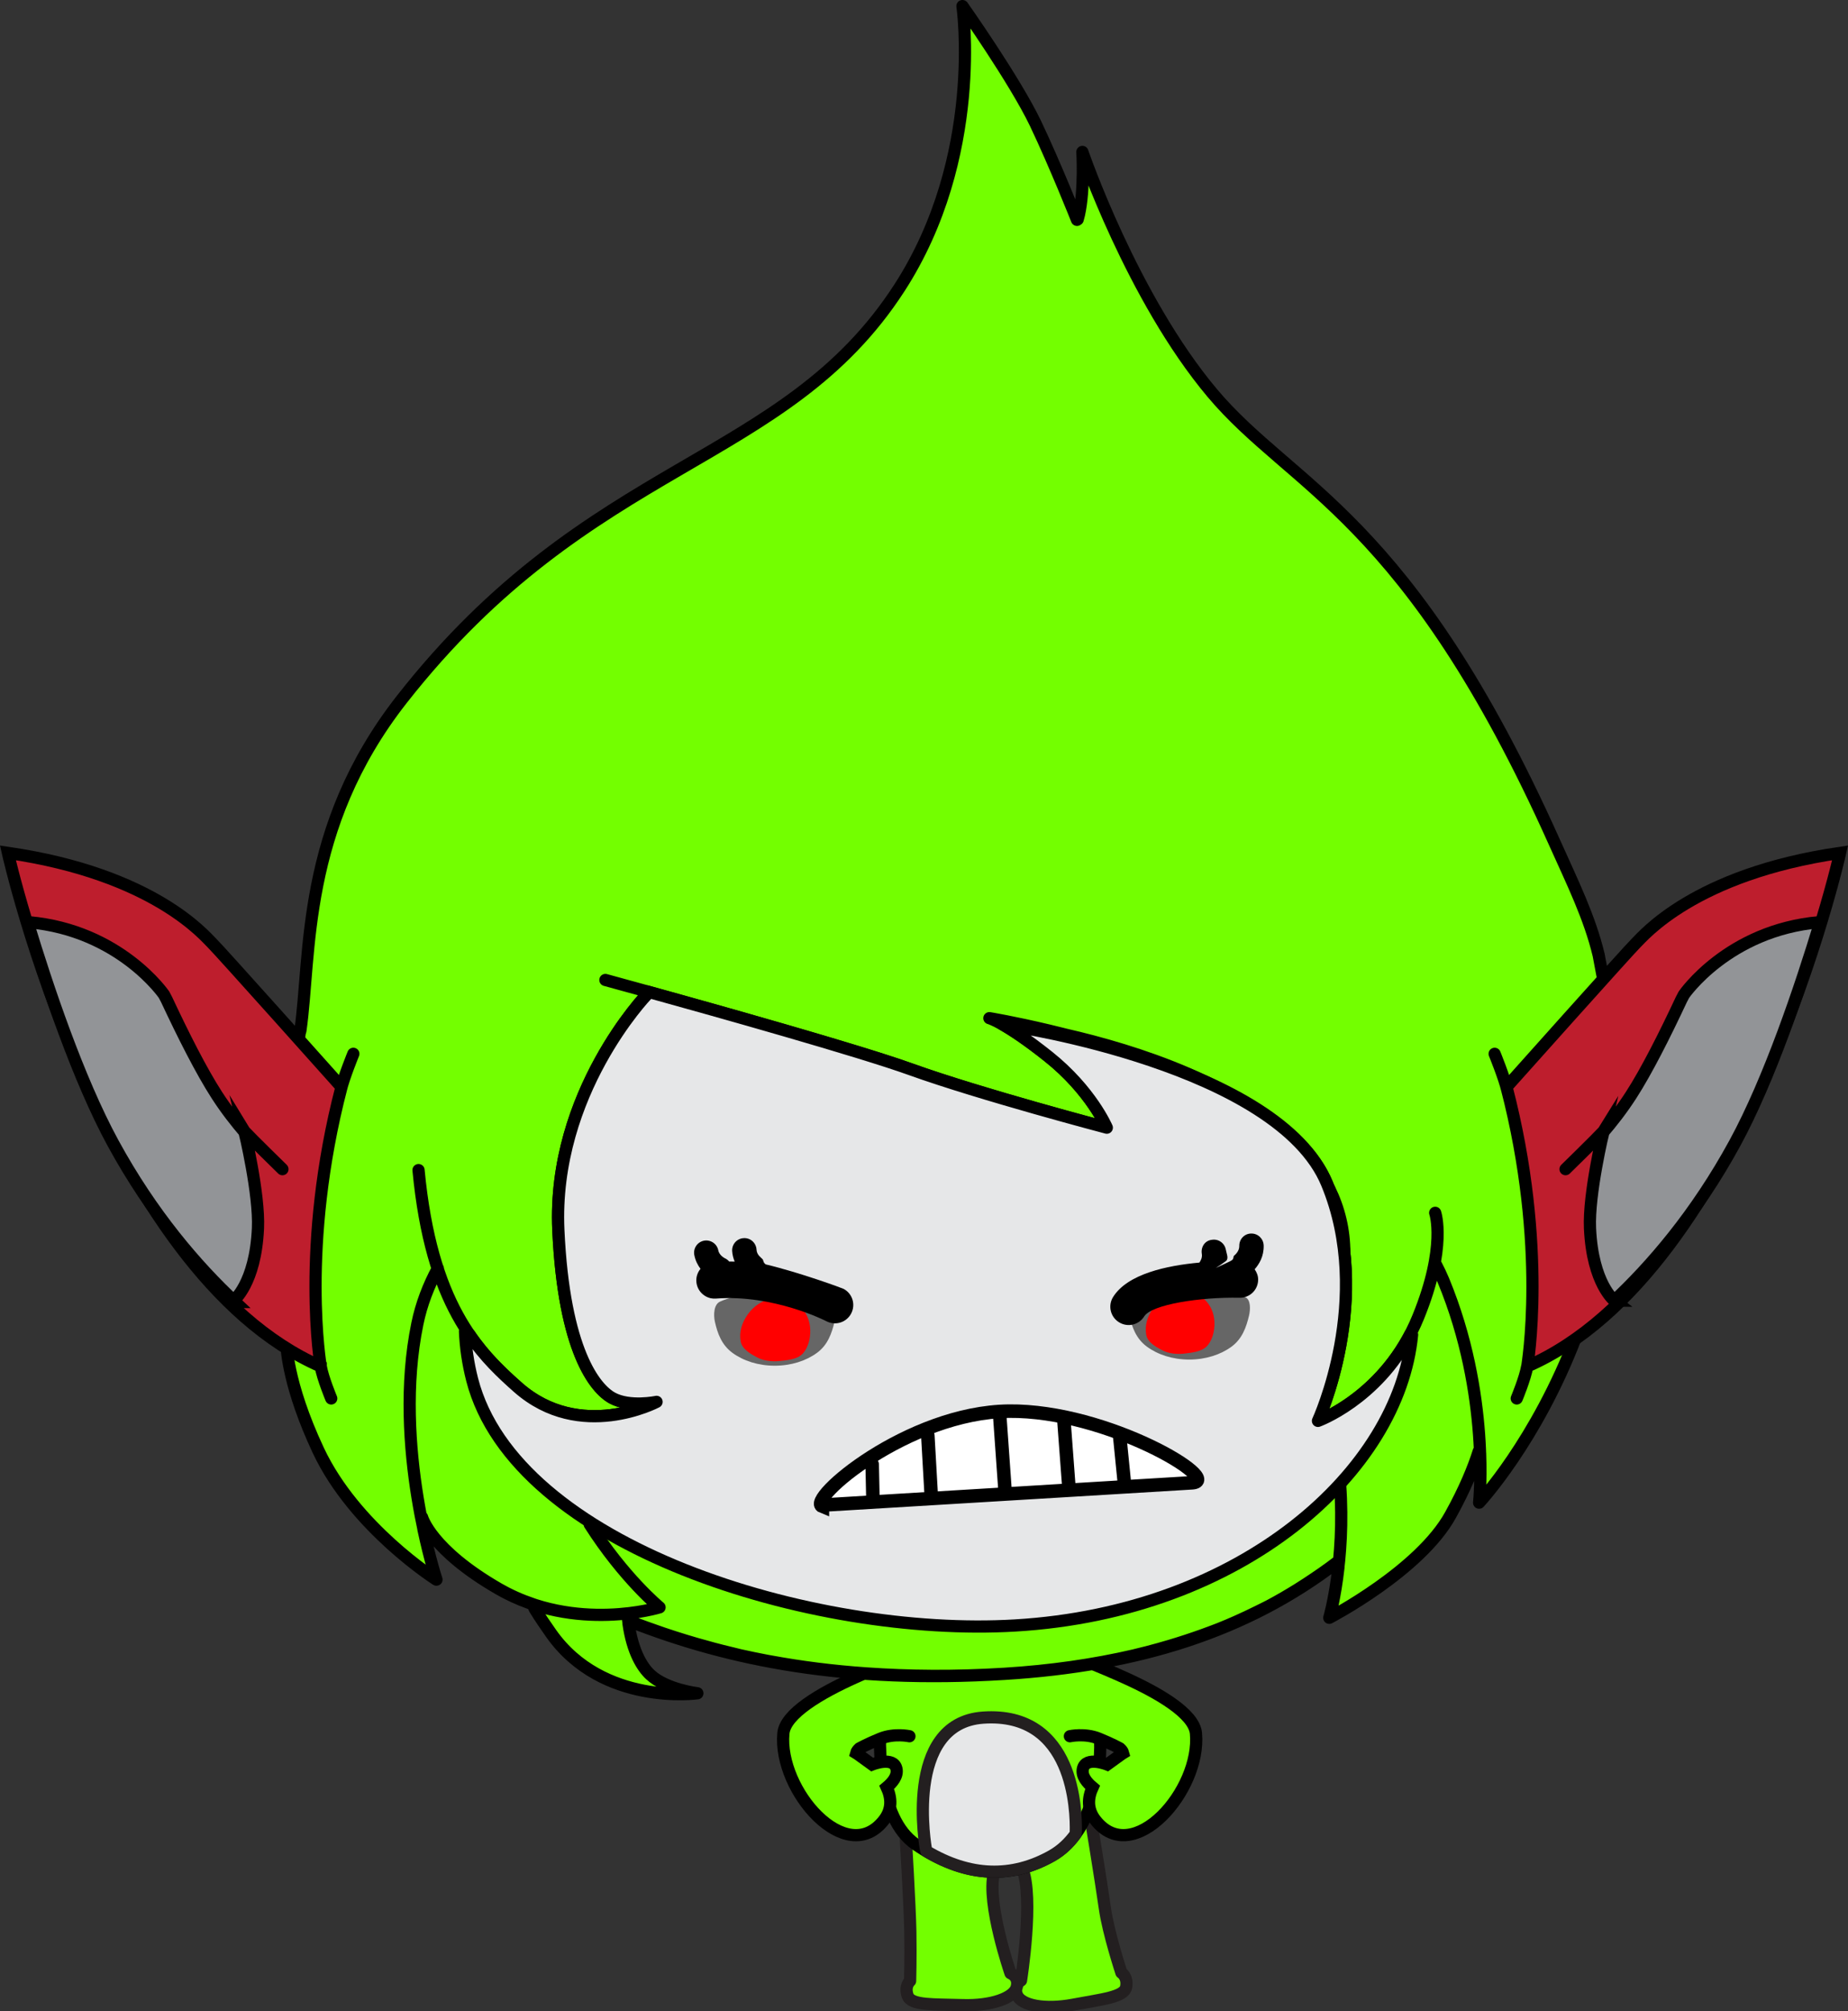 <svg version="1.1" xmlns="http://www.w3.org/2000/svg" xmlns:xlink="http://www.w3.org/1999/xlink" width="435.808" height="474.229" viewBox="0,0,435.808,474.229"><rect x="0" y="0" width="435.808" height="474.229" fill="#333333" stroke="none"/><g transform="translate(-13.674,69.864)"><g data-paper-data="{&quot;isPaintingLayer&quot;:true}" fill-rule="nonzero" stroke-miterlimit="10" stroke-dasharray="" stroke-dashoffset="0" style="mix-blend-mode: normal"><path d="M259.592,357.588c4.977,-1.45 11.09,0 11.09,0c0,0 2.707,16.45 3.536,22.399c0.831,5.958 3.913,15.282 3.913,15.282c0,0 1.556,0.932 1.122,3.366c-0.449,2.428 -5.797,2.9 -12.497,4.174c-6.691,1.26 -12.166,0.178 -13.219,-2.218c-1.062,-2.379 0.918,-3.493 0.918,-3.493c0,0 3.119,-19.646 0.279,-26.407c0.02,0.02 -1.493,-11.263 4.859,-13.104v0v0v0v0v0v0z" fill="#73ff00" stroke="#231f20" stroke-width="2.877" stroke-linecap="round" stroke-linejoin="round"/><path d="M238.128,359.429v0v0v0v0v0v0c8.973,4.117 9.928,12.367 9.939,12.382c-1.784,7.094 3.907,23.576 3.907,23.576c0,0 2.126,0.78 1.461,3.297c-0.679,2.523 -5.909,4.439 -12.727,4.226c-6.809,-0.227 -12.163,0.132 -12.983,-2.207c-0.82,-2.339 0.578,-3.495 0.578,-3.495c0,0 0.158,-5.63 0.052,-11.648c-0.112,-5.998 -1.096,-22.474 -1.096,-22.474c0,0 4.991,-6.355 10.869,-3.656z" fill="#73ff00" stroke="#231f20" stroke-width="2.877" stroke-linecap="round" stroke-linejoin="round"/><g stroke-width="2.877"><path d="M272.795,336.481v0v0v0v0v0v0c1.326,8.953 -0.805,25.443 -11.059,31.231c-10.149,5.713 -20.912,4.948 -32.065,-2.664c-9.243,-6.315 -9.022,-24.352 -8.055,-34.45v0c0,0 0.06,-23.351 19.715,-26.228c19.649,-2.877 28.774,15.037 30.296,26.217c0.477,1.974 0.88,3.979 1.168,5.895z" fill="#73ff00" stroke="#000000" stroke-linecap="butt" stroke-linejoin="miter"/><path d="M267.378,362.136v0v0v0v0v0v0l-0.052,0.455c-1.505,2.083 -3.36,3.849 -5.59,5.109c-9.402,5.293 -19.324,5.029 -29.6,-1.09l-0.106,-0.46c0,0 -5.449,-29.701 13.489,-31.027c21.504,-1.49 21.993,22.042 21.858,27.014z" fill="#e6e7e8" stroke="#231f20" stroke-linecap="round" stroke-linejoin="round"/></g><path d="M228.142,339.51c0,0 -3.53,-0.782 -6.832,0.564c-3.05,1.24 -4.96,2.31 -4.96,2.31c-0.377,0.345 -0.667,0.711 -0.771,1.111l0.371,0.23l3.389,2.454c0,0 5.069,-2.034 5.742,1.007c0.383,1.718 -1.007,3.305 -2.293,4.376c1.136,2.477 1.326,5.167 -0.662,7.724c-8.841,11.372 -24.968,-7.005 -23.708,-20.463c0.432,-4.649 8.789,-9.505 16.881,-13.15c0,0 12.888,-5.863 15.952,-5.863" fill="#73ff00" stroke="#000000" stroke-width="2.877" stroke-linecap="round" stroke-linejoin="miter"/><path d="M262.877,319.807c3.061,0 15.952,5.863 15.952,5.863c8.09,3.645 16.45,8.501 16.881,13.15c1.26,13.458 -14.87,31.835 -23.708,20.463c-1.988,-2.558 -1.798,-5.247 -0.662,-7.724c-1.286,-1.073 -2.675,-2.658 -2.293,-4.376c0.673,-3.041 5.742,-1.007 5.742,-1.007l3.389,-2.454l0.371,-0.23c-0.101,-0.4 -0.394,-0.765 -0.771,-1.111c0,0 -1.91,-1.07 -4.963,-2.31c-3.303,-1.346 -6.832,-0.564 -6.832,-0.564" fill="#73ff00" stroke="#000000" stroke-width="2.877" stroke-linecap="round" stroke-linejoin="miter"/><path d="M387.159,240.095l-1.709,4.951c-9.479,24.994 -22.954,39.378 -22.954,39.378c0,0 0.483,-4.462 0.224,-11.631l-0.42,-0.147c-1.217,3.774 -3.208,8.642 -6.527,14.655c-7.261,13.205 -28.602,24.275 -28.602,24.275c0,0 1.326,-4.54 2.158,-11.968l-0.302,-1.136c-2.316,1.778 -4.715,3.418 -7.135,5.009c-0.713,0.472 -1.427,0.932 -2.152,1.378c-2.207,1.372 -4.453,2.681 -6.746,3.901c-0.906,0.477 -1.853,0.921 -2.765,1.378c-1.674,0.837 -3.372,1.625 -5.095,2.393c-1.263,0.552 -2.54,1.108 -3.838,1.62c-1.346,0.541 -2.724,1.027 -4.097,1.533c-2.526,0.903 -5.089,1.746 -7.707,2.523c-0.855,0.253 -1.712,0.506 -2.578,0.742c-1.867,0.515 -3.751,1.016 -5.667,1.458l0.009,0.006c-9.62,2.238 -19.824,3.7 -30.748,4.376c-11.818,0.725 -22.534,0.607 -32.54,-0.089v0c-7.917,-0.552 -15.328,-1.502 -22.344,-2.788c-0.339,-0.06 -0.682,-0.124 -1.024,-0.181c-2.169,-0.414 -4.304,-0.852 -6.398,-1.321c-0.731,-0.173 -1.43,-0.354 -2.158,-0.532c-2.782,-0.659 -5.486,-1.384 -8.153,-2.158c-1.686,-0.489 -3.36,-0.99 -4.997,-1.522c-0.972,-0.305 -1.948,-0.63 -2.9,-0.955c-2.601,-0.898 -5.178,-1.81 -7.678,-2.793l-0.434,0.42c0.944,6.761 3.274,10.391 5.135,12.126c3.795,3.536 11.099,4.376 11.099,4.376c0,0 -22.327,3.124 -34.485,-14.111c-1.292,-1.835 -2.595,-3.734 -3.832,-5.754l-0.532,-1.157c-2.641,-0.883 -5.316,-2.057 -7.957,-3.567c-16.105,-9.278 -18.127,-16.93 -18.127,-16.93l0.337,2.805c1.551,7.31 3.064,11.927 3.064,11.927c0,0 -19.275,-12.198 -27.859,-30.477c-6.922,-14.764 -7.471,-23.694 -7.517,-25.204l-0.647,-5.362c-0.417,-21.024 0.889,-44.6 3.777,-67.796l0.178,-0.619c2.575,-17.931 0.078,-47.641 23.869,-78.034c44.588,-56.947 90.134,-54.968 117.375,-97.053c20.034,-30.961 14.888,-66.467 14.888,-66.467c0,0 12.287,17.396 17.195,27.612c4.741,9.957 9.816,22.79 9.816,22.79l0.164,-0.109c0.112,-0.374 0.213,-0.757 0.299,-1.139c1.341,-5.958 0.808,-14.767 0.808,-14.767c0,0 11.714,34.332 30.627,56.841c18.895,22.491 46.214,28.927 80.71,105.971c4.292,9.574 8.282,17.632 10.417,26.559l0.967,5.141c3.012,16.064 1.833,60.448 -4.491,79.622v0v0v0v0v0v0zM166.215,164.638c0,0 -22.342,23.21 -20.869,55.5c1.303,28.573 8.708,37.399 12.698,39.608c4.102,2.258 10.463,0.921 10.463,0.921c0,0 -17.992,9.528 -32.658,-3.4c-9.81,-8.642 -20.486,-19.79 -23.475,-51.242M352.131,216.099c0,0 2.776,7.949 -3.993,24.554c-7.612,18.711 -23.674,24.502 -23.674,24.502c0,0 13.349,-28.829 2.146,-55.929c-4.885,-11.838 -19.971,-20.662 -35.719,-26.887c-21.34,-8.452 -43.895,-12.134 -43.895,-12.134M362.399,272.327c-1.202,3.82 -3.219,8.809 -6.637,14.98c-7.261,13.208 -28.605,24.275 -28.605,24.275c0,0 3.861,-13.245 2.546,-31.481M116.926,229.203c-2.192,4.068 -3.878,8.429 -4.822,13.032c-5.926,28.717 4.502,60.35 4.502,60.35c0,0 -19.269,-12.192 -27.859,-30.477c-7.615,-16.231 -7.517,-25.42 -7.517,-25.42M385.442,245.06c-9.485,24.994 -22.954,39.378 -22.954,39.378c0,0 2.782,-25.351 -8.444,-52.453c-0.512,-1.226 -1.079,-2.417 -1.686,-3.573M247.006,170.205c0,0 3.82,1.016 13.901,9.039c10.08,8.024 13.789,16.778 13.789,16.778c0,0 -29.77,-7.842 -46.245,-13.766c-16.461,-5.929 -72.01,-21.058 -72.01,-21.058M152.749,289.548c8.069,12.675 16.464,19.571 16.464,19.571c0,0 -19.744,6.113 -37.882,-4.327c-16.105,-9.278 -18.127,-16.93 -18.127,-16.93M329.01,298.483c-21.277,16.369 -47.097,24.393 -78.489,26.326c-37.436,2.307 -64.795,-3.164 -88.184,-12.339M161.673,310.799c0.708,8.107 3.314,12.31 5.36,14.209c3.797,3.536 11.102,4.373 11.102,4.373c0,0 -22.333,3.133 -34.487,-14.105c-1.292,-1.841 -2.595,-3.731 -3.832,-5.754M249.163,171.166c0,0 81.535,9.945 81.535,54.45" fill="#73ff00" stroke="#000000" stroke-width="2.877" stroke-linecap="round" stroke-linejoin="round"/><path d="M346.677,244.856c-3.041,32.005 -39.833,65.396 -93.676,68.544c-47.531,2.805 -117.778,-18.57 -127.971,-57.931c-1.013,-3.956 -1.551,-7.776 -1.697,-11.45l1.033,0.762c3.607,5.282 7.609,9.082 11.484,12.497c14.666,12.923 32.658,3.395 32.658,3.395c0,0 -6.361,1.343 -10.463,-0.912c-3.99,-2.212 -11.395,-11.038 -12.698,-39.611c-1.473,-32.298 20.869,-55.5 20.869,-55.5l0.078,-0.742c16.72,4.632 50.031,13.984 62.151,18.349c16.479,5.932 46.242,13.766 46.242,13.766c0,0 -3.708,-8.754 -13.789,-16.778c-5.046,-4.016 -8.518,-6.271 -10.728,-7.529l2.074,0.325c0,0 62.865,9.289 74.378,37.186c11.202,27.105 -2.138,55.929 -2.138,55.929c0,0 13.677,-4.937 21.755,-20.385l0.437,0.086v0v0v0v0v0v0z" fill="#e6e7e8" stroke="#000000" stroke-width="2.877" stroke-linecap="round" stroke-linejoin="round"/><g stroke="#000000" stroke-width="2.877" stroke-linecap="round" stroke-linejoin="miter"><path d="M368.95,186.433c0,0 28.964,-32.439 30.578,-33.978c1.617,-1.53 13.59,-16.214 48.092,-21.228c0,0 -22.157,98.54 -73.779,121.083c-0.003,-0.003 4.908,-28.199 -4.891,-65.877v0v0v0v0v0v0zM369.146,187.225c-0.742,-3.113 -2.995,-8.616 -2.995,-8.616M371.364,259.865c0,0 1.979,-4.727 2.468,-7.558" fill="#be1e2d"/><path d="M394.413,236.821c0,0 -5.175,-3.973 -5.771,-17.042c-0.383,-8.107 3.179,-22.891 3.179,-22.891l-0.293,0.472c2.258,-2.612 4.64,-5.665 6.798,-9.013c3.656,-5.665 7.934,-14.16 11.855,-22.534l0.607,-1.154c0,0 10.368,-15.164 31.858,-17.083l0.247,0.135c-4.528,14.98 -11.913,36.95 -20.092,51.959c-9.171,16.838 -19.79,29.065 -28.78,37.459l0.391,-0.308v0v0v0v0v0v0zM382.871,205.806c0,0 7.54,-7.37 8.95,-8.918" fill="#929497"/></g><g stroke="#000000" stroke-width="2.877" stroke-linecap="round" stroke-linejoin="miter"><path d="M89.313,252.307c-51.613,-22.543 -73.777,-121.08 -73.777,-121.08c34.508,5.017 46.481,19.701 48.092,21.228c1.611,1.533 30.581,33.975 30.581,33.975c-9.807,37.681 -4.896,65.877 -4.896,65.877v0v0v0v0v0v0zM97,178.608c0,0 -2.25,5.503 -2.995,8.616M89.313,252.307c0.492,2.831 2.474,7.558 2.474,7.558" fill="#be1e2d"/><path d="M69.12,237.132c-8.99,-8.4 -19.603,-20.627 -28.78,-37.459c-8.182,-15.008 -15.564,-36.979 -20.092,-51.959l0.247,-0.135c21.493,1.922 31.858,17.083 31.858,17.083l0.607,1.154c3.921,8.377 8.199,16.873 11.855,22.534c2.158,3.349 4.54,6.401 6.798,9.013l-0.288,-0.472c0,0 3.562,14.784 3.179,22.891c-0.596,13.069 -5.765,17.042 -5.765,17.042l0.38,0.308v0v0v0v0v0v0zM71.329,196.888c1.41,1.545 8.95,8.918 8.95,8.918" fill="#929497"/></g><path d="M207.615,285.33c-3.902,-1.527 20.162,-22.212 43.989,-22.473c23.337,-0.245 50.808,16.429 43.193,16.894l-87.182,5.26z" fill="#ffffff" stroke="#000000" stroke-width="3.188" stroke-linecap="round" stroke-linejoin="miter"/><path d="M219.516,282.903c0,0 0.013,0.625 0,0c-0.054,-2.496 -0.105,-4.995 -0.159,-7.491" fill="none" stroke="#000000" stroke-width="3.188" stroke-linecap="round" stroke-linejoin="miter"/><path d="M232.479,268.594l0.797,14.026" fill="none" stroke="#000000" stroke-width="3.188" stroke-linecap="round" stroke-linejoin="miter"/><path d="M249.373,263.016l1.275,18.01" fill="none" stroke="#000000" stroke-width="3.188" stroke-linecap="round" stroke-linejoin="miter"/><path d="M264.514,264.291l1.275,17.054" fill="none" stroke="#000000" stroke-width="3.188" stroke-linecap="round" stroke-linejoin="miter"/><path d="M277.743,268.913l1.116,11.157" fill="none" stroke="#000000" stroke-width="3.188" stroke-linecap="round" stroke-linejoin="miter"/><path d="M294.521,233.964c4.182,0.08 8.874,0.255 12.91,2.072c1.205,0.622 1.144,2.837 0.797,4.303c-0.657,2.719 -1.581,5.448 -4.134,7.322c-2.553,1.877 -6.079,3.038 -9.971,3.038c-3.892,0 -7.418,-1.16 -9.971,-3.038c-2.553,-1.874 -3.522,-4.59 -4.134,-7.322c-0.367,-1.645 -0.271,-4.163 1.275,-4.782c4.045,-1.839 8.791,-1.68 13.229,-1.594z" fill="#666666" stroke="none" stroke-width="3.188" stroke-linecap="round" stroke-linejoin="miter"/><path d="M285.592,238.586c1.354,-1.969 3.297,-3.258 5.35,-3.752c2.047,-0.493 4.199,-0.19 5.97,1.028c1.771,1.218 2.824,3.119 3.095,5.207c0.273,2.094 -0.171,4.703 -1.59,6.338c-1.278,1.475 -3.657,1.66 -5.713,1.909c-1.578,0.134 -3.37,-0.006 -4.889,-0.793c-1.56,-0.788 -3.485,-1.879 -3.813,-3.599c-0.423,-2.206 0.236,-4.369 1.59,-6.338z" fill="#ff0000" stroke="none" stroke-width="4.062" stroke-linecap="round" stroke-linejoin="miter"/><path d="M196.771,235.414c4.182,0.08 8.874,0.255 12.91,2.072c1.205,0.622 1.144,2.837 0.797,4.303c-0.657,2.719 -1.581,5.448 -4.134,7.322c-2.553,1.877 -6.079,3.038 -9.971,3.038c-3.892,0 -7.418,-1.16 -9.971,-3.038c-2.553,-1.874 -3.522,-4.59 -4.134,-7.322c-0.367,-1.645 -0.271,-4.163 1.275,-4.782c4.045,-1.839 8.791,-1.68 13.229,-1.594z" fill="#666666" stroke="none" stroke-width="3.188" stroke-linecap="round" stroke-linejoin="miter"/><path d="M311.684,223.786v0v0v0v0v0v0c0.069,2.615 -1.096,4.448 -2.129,5.627c0.492,0.718 0.844,1.55 0.824,2.486c-0.043,2.377 -1.97,4.273 -4.396,4.226c-9.228,-0.193 -20.729,1.573 -22.479,4.402c-0.635,1.018 -1.624,1.68 -2.716,1.926c-1.069,0.24 -2.225,0.073 -3.229,-0.554c-2.022,-1.256 -2.652,-3.912 -1.392,-5.941c3.396,-5.458 12.701,-7.429 20.351,-8.123c0.292,-0.393 0.724,-1.159 0.58,-2.05c-0.26,-1.563 0.652,-3.122 2.355,-3.322c1.556,-0.267 3.041,0.779 3.312,2.349c0.166,0.989 0.761,2.087 -0.024,2.689c-3.146,2.4 -6.68,3.811 -9.896,5.495c-1.098,0.415 -2.497,0.514 -1.466,0.035c4.113,-1.918 8.176,-3.439 12.458,-5.546c1.07,-0.527 0.469,-0.996 0.942,-1.344c0.077,-0.065 1.177,-0.957 1.153,-2.214c-0.038,-1.587 1.191,-2.927 2.805,-2.945c1.588,-0.033 2.895,1.216 2.946,2.805z" fill="#000000" stroke="none" stroke-width="2.877" stroke-linecap="butt" stroke-linejoin="miter"/><path d="M190.002,240.066c1.388,-1.975 3.373,-3.25 5.468,-3.717c2.089,-0.466 4.281,-0.122 6.082,1.143c1.8,1.266 2.866,3.212 3.135,5.335c0.271,2.129 -0.192,4.769 -1.645,6.403c-1.309,1.475 -3.735,1.623 -5.831,1.841c-1.609,0.109 -3.436,-0.063 -4.981,-0.887c-1.587,-0.825 -3.546,-1.964 -3.873,-3.716c-0.423,-2.245 0.257,-4.428 1.645,-6.403z" fill="#ff0000" stroke="none" stroke-width="4.134" stroke-linecap="round" stroke-linejoin="miter"/><path d="M212.587,234.016v0v0v0v0v0v0c2.111,1.101 2.925,3.7 1.817,5.816c-1.102,2.117 -3.691,2.933 -5.821,1.839c-0.121,-0.07 -12.469,-6.388 -26.061,-5.355c-0.418,0.029 -0.819,0.007 -1.213,-0.076c-1.827,-0.385 -3.265,-1.946 -3.412,-3.9c-0.095,-1.14 0.296,-2.213 0.976,-3.04c-0.642,-0.859 -1.205,-1.912 -1.463,-3.254c-0.304,-1.558 0.712,-3.072 2.279,-3.377c1.543,-0.289 3.068,0.703 3.375,2.273c0.242,1.251 1.575,1.875 1.59,1.885c0.394,0.18 0.718,0.445 0.978,0.759c0.434,0.003 0.874,-0.001 1.299,0.015c-0.296,-0.745 -0.543,-1.564 -0.596,-2.513c-0.079,-1.593 1.136,-2.936 2.728,-3.024c1.605,-0.094 2.94,1.146 3.021,2.727c0.065,1.269 1.155,1.913 1.27,2.094c0.495,0.369 0.157,0.833 0.885,1.368c8.229,1.97 18.031,5.597 18.348,5.764z" fill="#000000" stroke="none" stroke-width="2.877" stroke-linecap="butt" stroke-linejoin="miter"/></g></g></svg>